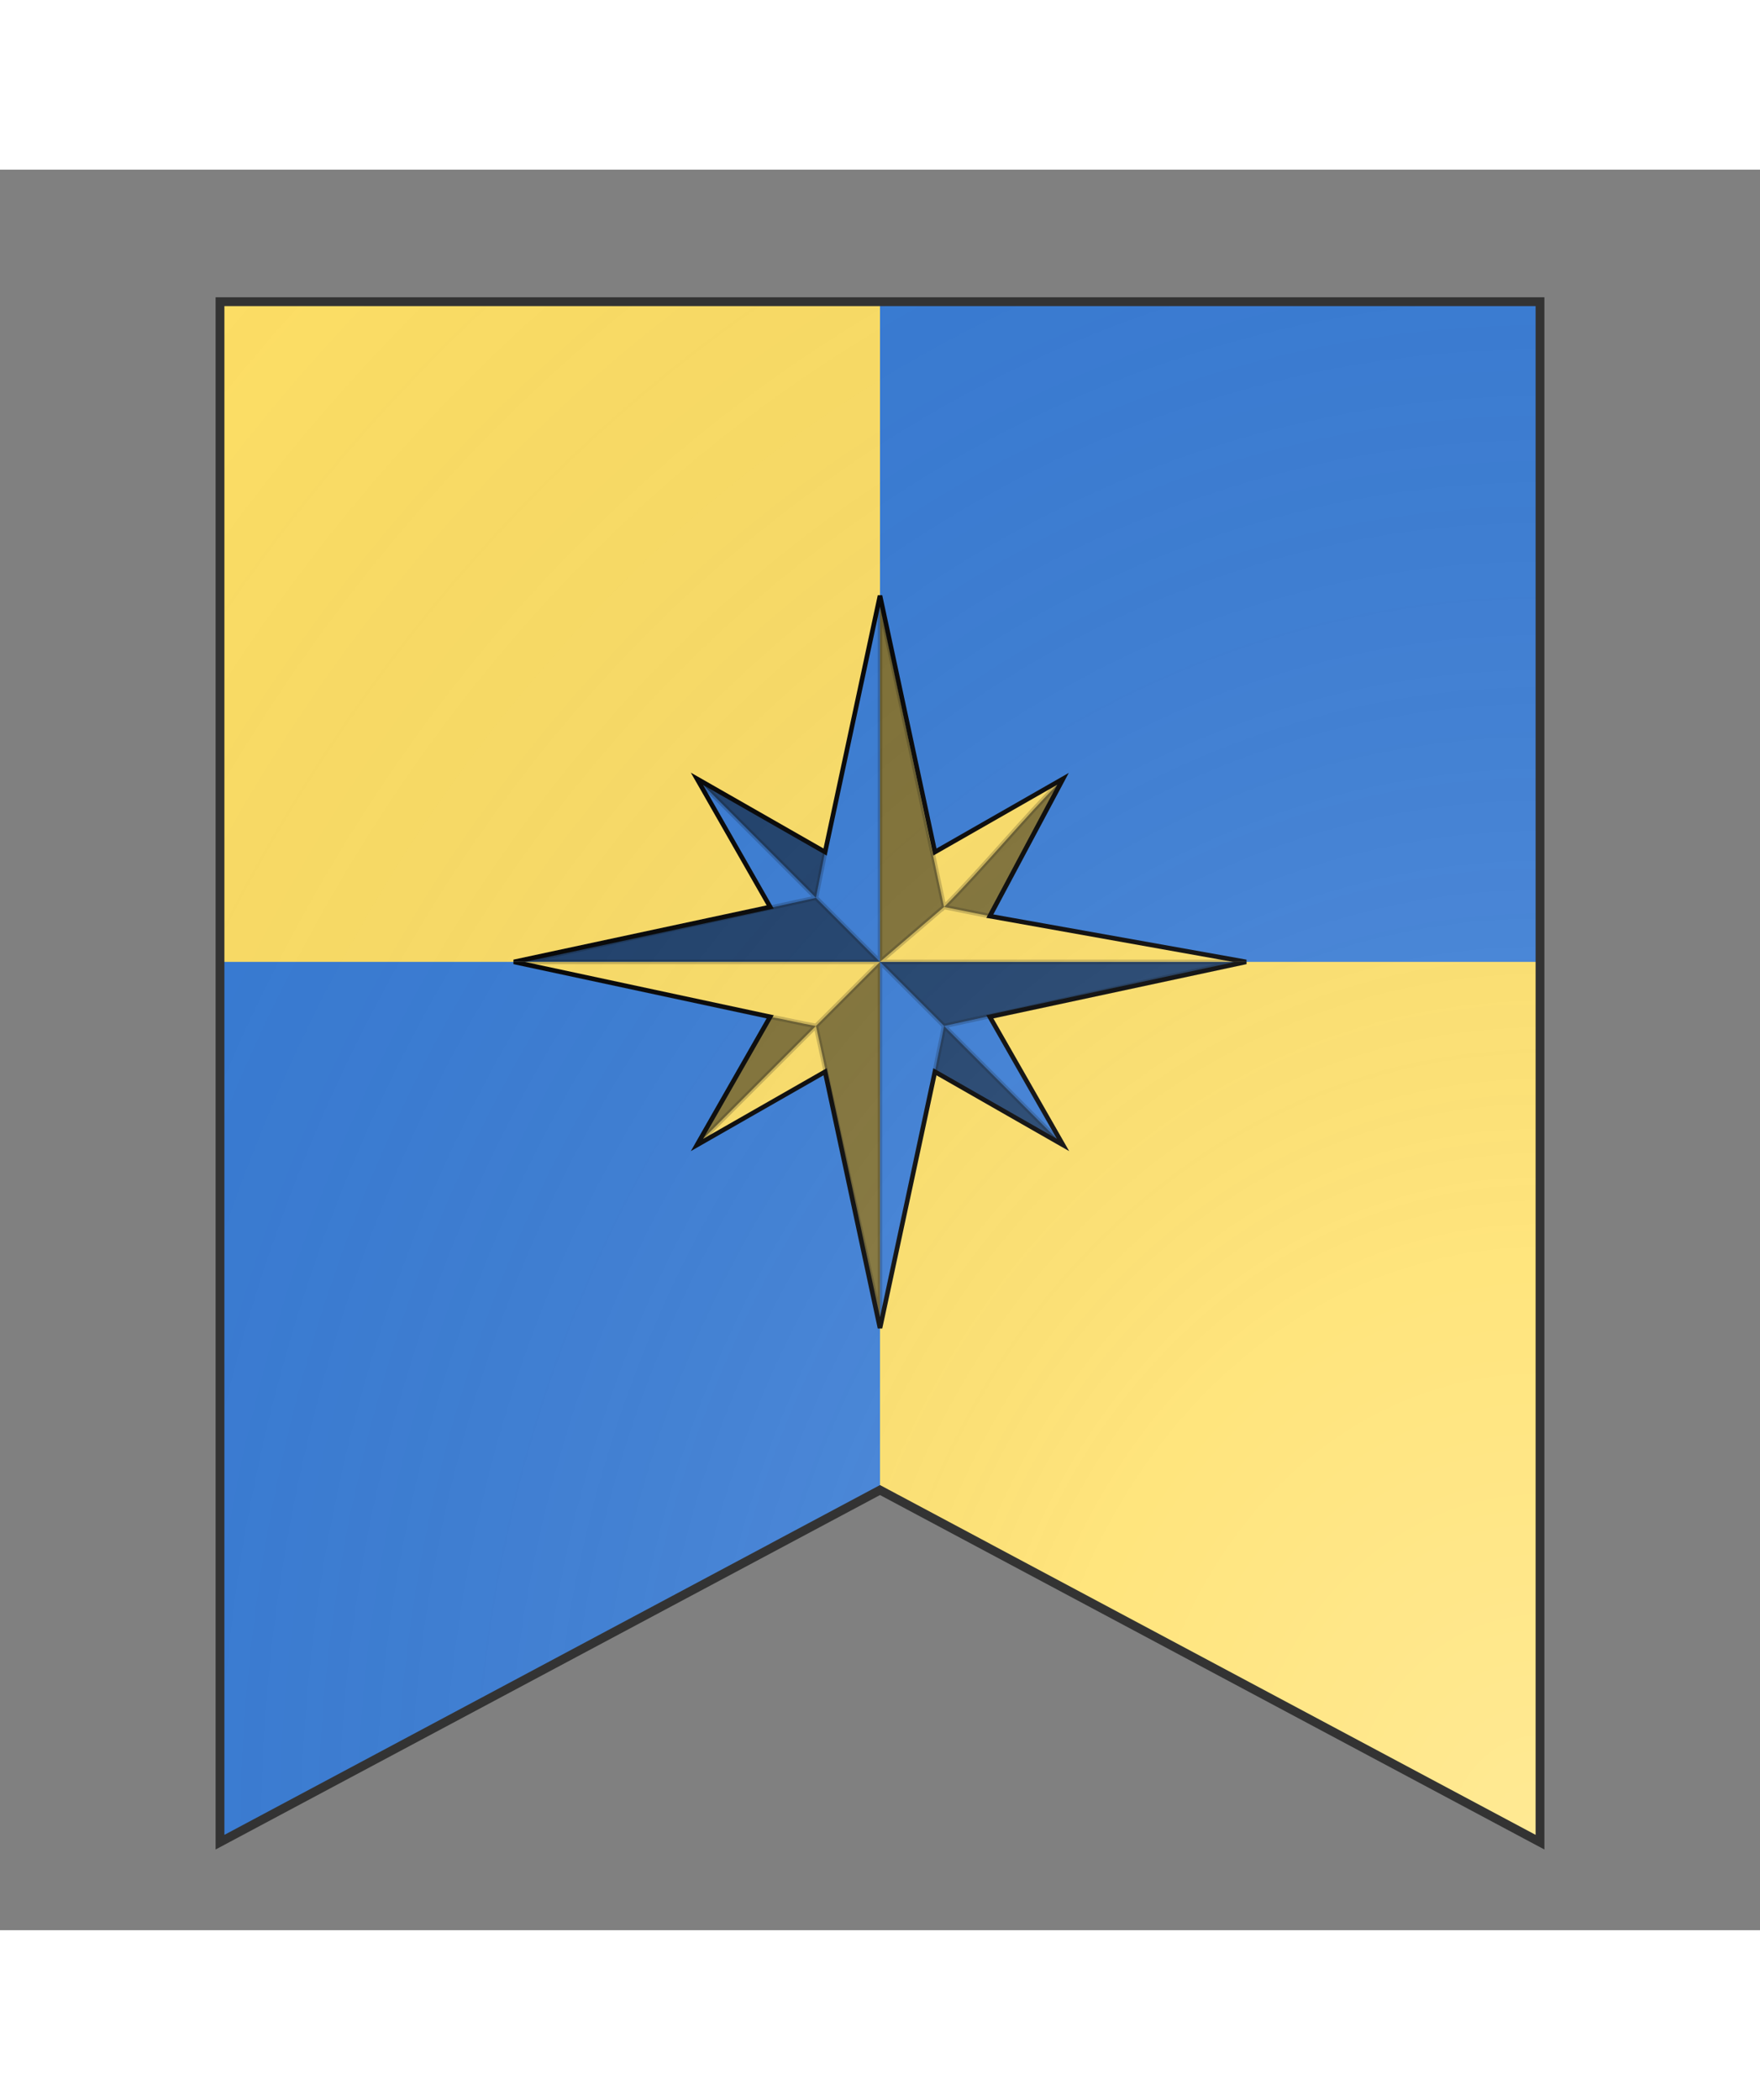 <svg xmlns="http://www.w3.org/2000/svg" xmlns:xlink="http://www.w3.org/1999/xlink" xmlns:dc="http://purl.org/dc/elements/1.1/" xmlns:rdf="http://www.w3.org/1999/02/22-rdf-syntax-ns#" width="1152" height="1374" viewBox="0 10 200 200">
  <rect x="0" y="10" width="200" height="200" fill="#808080" stroke="none"/>
  <defs>
    <clipPath id="shield_968206444">
      <path d="m 25,25 v 175 l 75,-40 75,40 V 25 Z"/>
    </clipPath>
    <clipPath id="division_968206444">
      <rect x="100" y="0" width="100" height="100"/>
      <rect x="0" y="100" width="100" height="100"/>
    </clipPath>
    <radialGradient id="backlight" cx="100%" cy="100%" r="150%">
      <stop stop-color="#fff" stop-opacity=".3" offset="0"/>
      <stop stop-color="#fff" stop-opacity=".15" offset=".25"/>
      <stop stop-color="#000" stop-opacity="0" offset="1"/>
    </radialGradient>
    <g id="compassRose" stroke-width=".5" author="Azgaar" license="https://creativecommons.org/publicdomain/zero/1.0">
      <path d="M100 60l6 28 14-8-8 15 28 5-28 6 8 14-14-8-6 28-6-28-14 8 8-14-28-6 28-6-8-14 14 8z"/>
      <path fill="#000" stroke="#000" fill-opacity=".5" stroke-opacity=".2" d="M100 61v39l7-6 5 1c2.7-5 5.3-10 8-15-4.3 4.3-8.7 9.7-13 14-2.3-10.7-4.7-22.3-7-33zm0 39l7 7c10.7-2.3 21.3-4.7 32-7zm0 0l-7 7c2.3 10.7 4.7 21.3 7 32zm0 0l-7-7-32 7zm-7-7l1-5-14-8zm0 14c-1.7-.3-3.3-.7-5-1-2.7 4.7-5.3 9.3-8 14l13-13zm14 0c-.3 1.7-.7 3.3-1 5 4.7 2.7 9.3 5.3 14 8z"/>
    </g>
  </defs>
  <g clip-path="url(#shield_968206444)">
    <rect class="field" x="0" y="0" width="200" height="200" fill="#ffe066"/>
    <g class="charge" i="1" charge="compassRose" fill="#377cd7" stroke="#000">
      <use xlink:href="#compassRose" transform="translate(-4 -4) scale(1.04)"/>
    </g>
    <g class="division" clip-path="url(#division_968206444)">
      <rect x="0" y="0" width="200" height="200" fill="#377cd7"/>
      <g class="charge" i="0" charge="compassRose" fill="#ffe066" stroke="#000">
        <use xlink:href="#compassRose" transform="translate(-4 -4) scale(1.04)"/>
      </g>
    </g>
  </g>
  <path class="grad" d="m 25,25 v 175 l 75,-40 75,40 V 25 Z" fill="url(#backlight)" stroke="#333333" stroke-width="1" style="pointer-events: none;"/>
</svg>